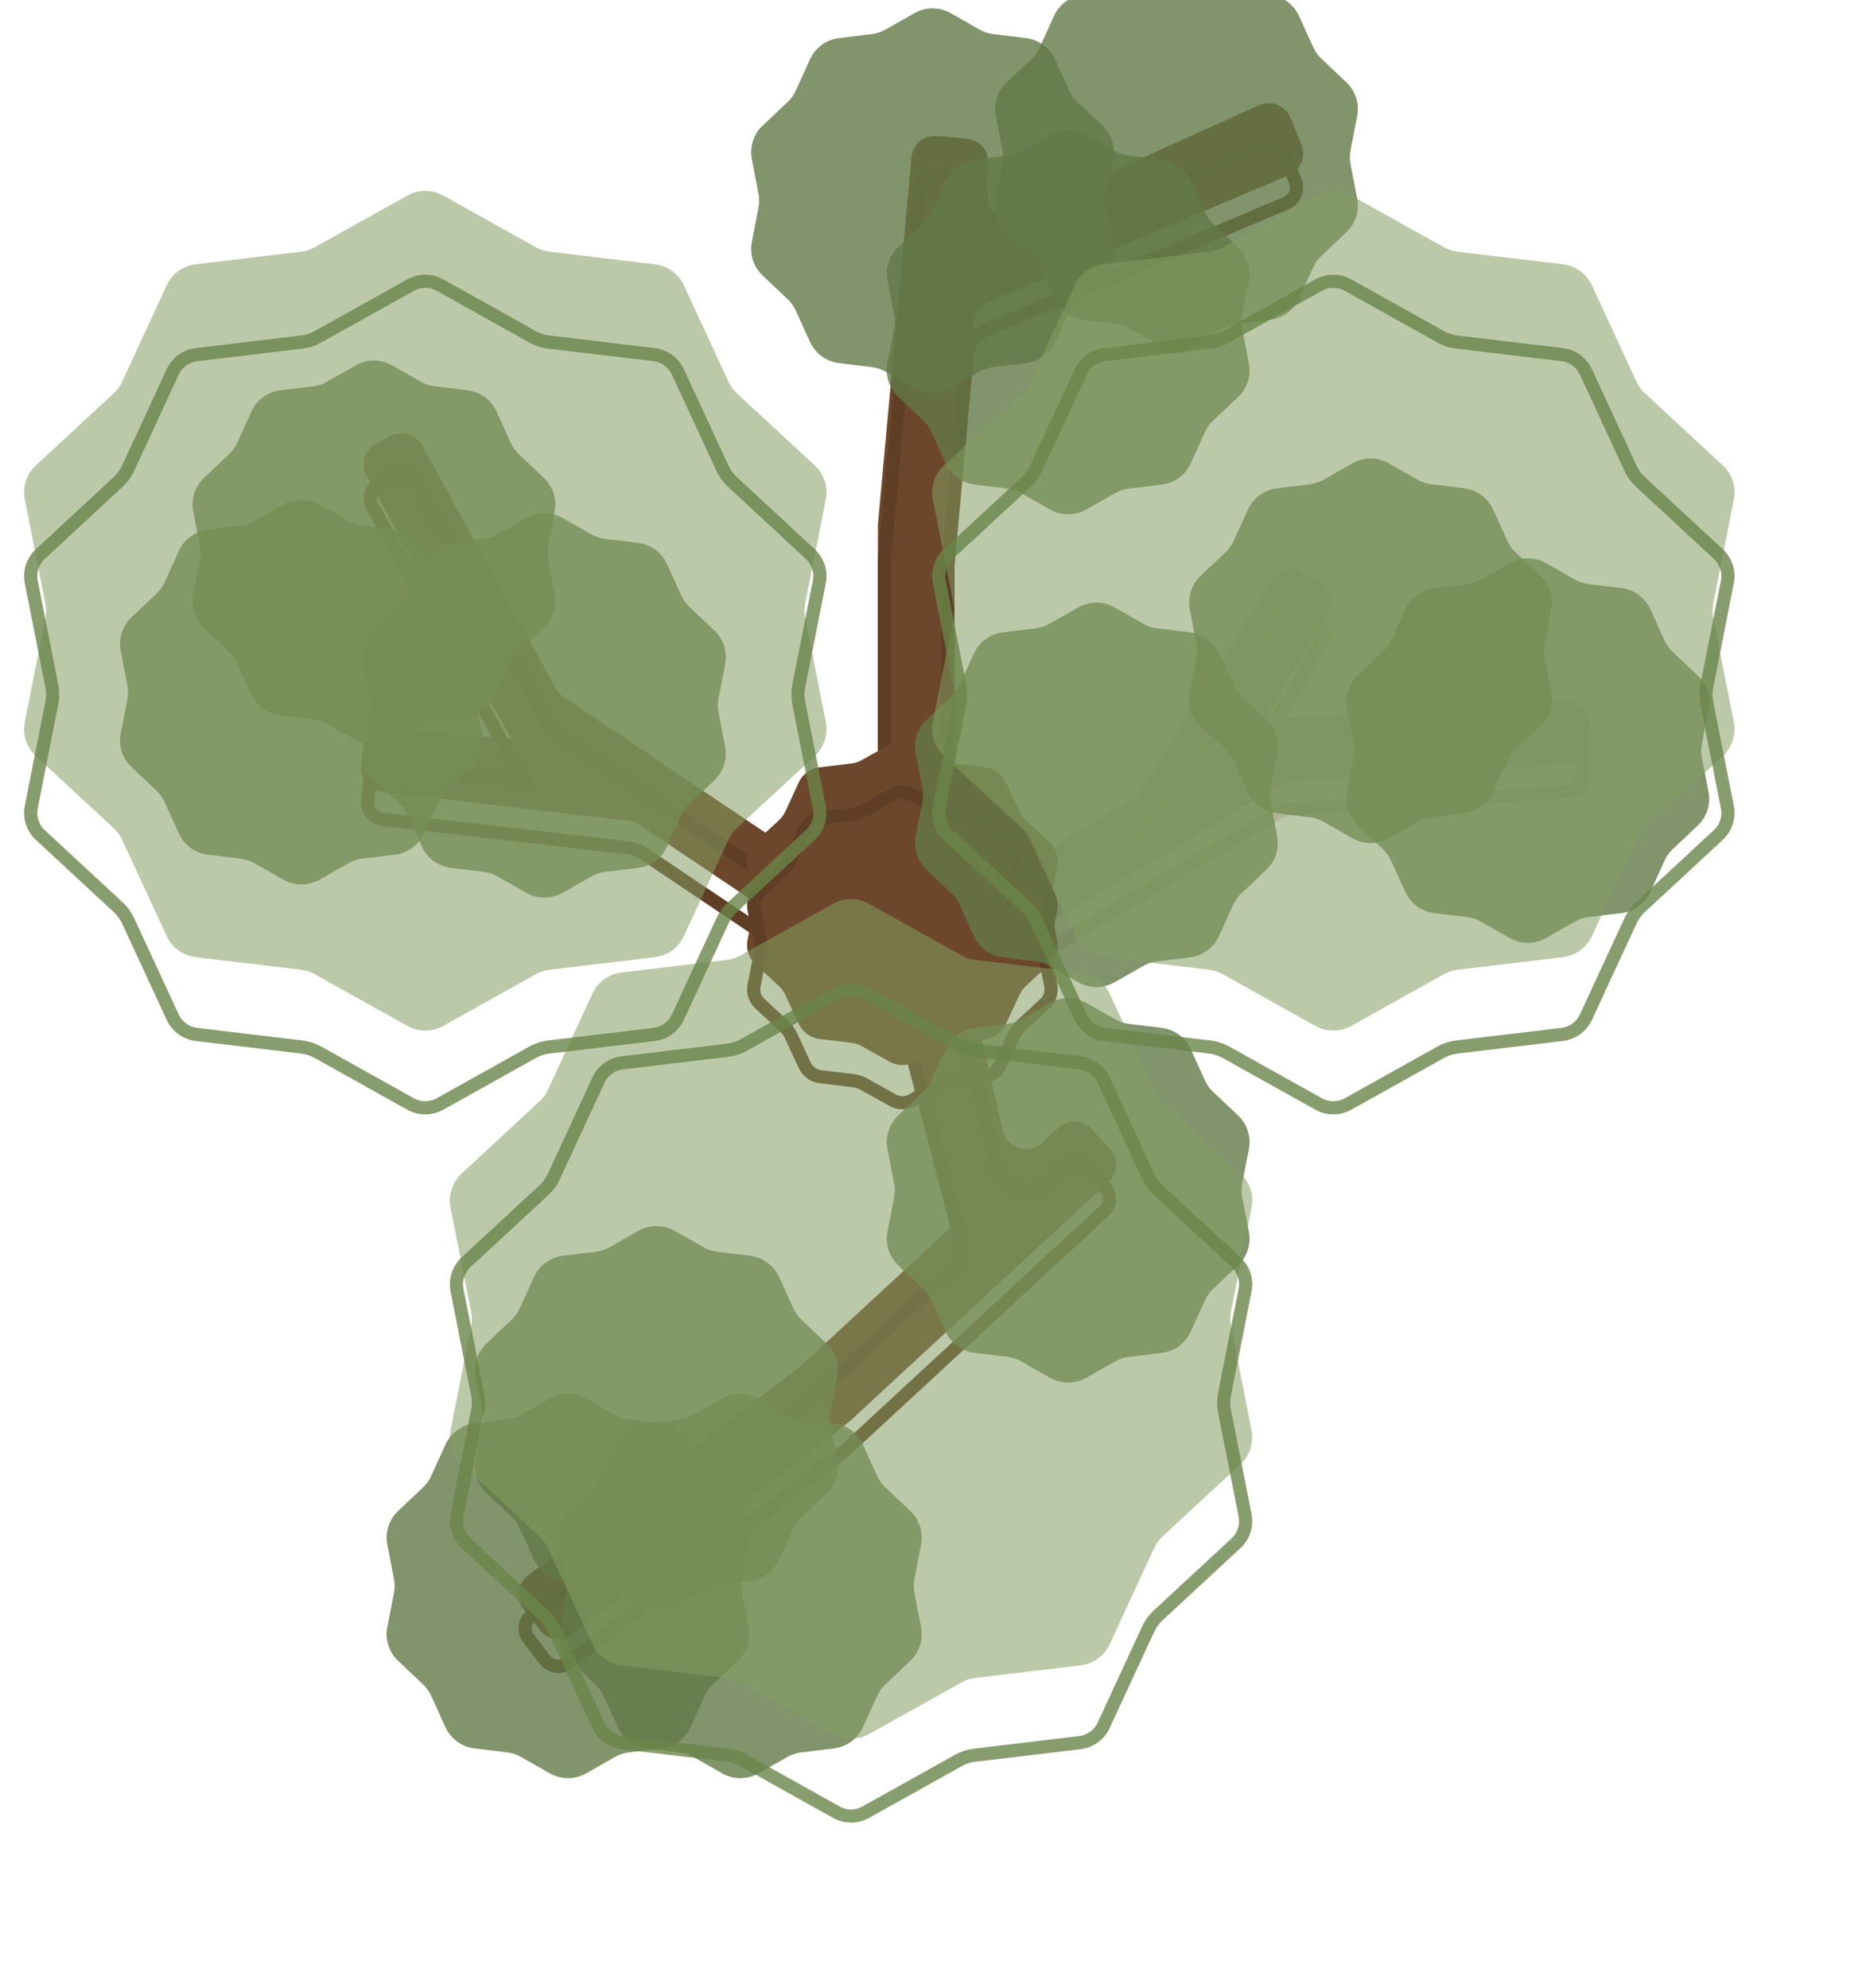 <svg width="1981" height="2111" viewBox="0 0 1981 2111" fill="none" xmlns="http://www.w3.org/2000/svg">
<g filter="url(#filter0_d_365_35)">
<g filter="url(#filter1_i_365_35)">
<path d="M1013.4 596.498L1013.72 976.979C1013.73 990.794 1002.53 1002 988.716 1002H957.002C943.195 1002 932.002 990.807 932.002 977L932 589.105L967.632 199.001C968.888 185.256 981.044 175.129 994.79 176.378L1026.39 179.248C1040.15 180.497 1050.28 192.664 1049.03 206.419L1046.5 234.133C1044.75 253.222 1064.26 267.091 1081.71 259.177L1336.46 143.706C1349.36 137.858 1364.54 143.887 1369.91 156.995L1381.63 185.571C1386.82 198.245 1380.85 212.739 1368.23 218.076L1048.88 353.187C1040.39 356.78 1034.57 364.755 1033.73 373.937L1013.4 596.498Z" fill="#6D472B"/>
</g>
<path d="M1006.43 595.861L1006.4 596.182L1006.4 596.504L1006.72 976.985C1006.72 986.932 998.663 995 988.716 995H957.002C947.061 995 939.002 986.941 939.002 977L939 589.424L974.603 199.638C975.507 189.742 984.26 182.45 994.157 183.349L1025.76 186.219C1035.66 187.119 1042.96 195.879 1042.06 205.783L1039.53 233.497C1037.29 257.93 1062.26 275.682 1084.6 265.553L1339.35 150.082C1348.64 145.871 1359.57 150.212 1363.44 159.65L1375.15 188.225C1378.89 197.35 1374.59 207.786 1365.51 211.629L1046.15 346.74C1035.28 351.339 1027.83 361.547 1026.76 373.3L1006.43 595.861Z" stroke="#5F3E25" stroke-width="14"/>
<g filter="url(#filter2_i_365_35)">
<path d="M848.773 1483.74L560.232 1705.12C549.271 1713.53 547.209 1729.24 555.628 1740.19L572.892 1762.66C581.306 1773.6 597.001 1775.66 607.948 1767.24L901.94 1541.29L1176.86 1287.04C1186.99 1277.67 1187.61 1261.86 1178.25 1251.72L1159.01 1230.9C1149.63 1220.75 1133.81 1220.13 1123.67 1229.51L1106.15 1245.71C1092.08 1258.72 1069.2 1251.71 1064.83 1233.05L1004.43 974.752C1001.21 960.959 987.179 952.598 973.512 956.326L946.977 963.564C933.762 967.169 925.909 980.736 929.364 993.99L1012.81 1314.05C1015.14 1322.97 1012.36 1332.45 1005.6 1338.71L848.773 1483.74Z" fill="#6D472B"/>
</g>
<path d="M853.526 1488.88L853.289 1489.1L853.034 1489.3L564.493 1710.68C556.601 1716.73 555.116 1728.04 561.178 1735.93L578.442 1758.39C584.5 1766.27 595.8 1767.75 603.683 1761.69L897.422 1535.94L1172.1 1281.9C1179.4 1275.15 1179.85 1263.77 1173.1 1256.47L1153.87 1235.65C1147.12 1228.34 1135.72 1227.9 1128.42 1234.65L1110.91 1250.85C1092.89 1267.51 1063.61 1258.53 1058.02 1234.64L997.618 976.346C995.296 966.415 985.194 960.395 975.354 963.079L948.819 970.317C939.304 972.913 933.65 982.681 936.138 992.224L1019.59 1312.28C1022.56 1323.7 1019.01 1335.84 1010.35 1343.85L853.526 1488.88Z" stroke="#5F3E25" stroke-width="14"/>
<g filter="url(#filter3_i_365_35)">
<path d="M841.668 935.745C853.127 943.448 856.171 958.982 848.468 970.441L838.656 985.038C830.953 996.496 815.419 999.541 803.96 991.838L678.596 907.563C675.288 905.339 671.496 903.938 667.537 903.478L405.289 872.967C391.61 871.375 381.794 859.021 383.335 845.337L385.33 827.617C386.845 814.167 398.788 804.366 412.274 805.503L542.859 816.517L389.29 537.349C382.618 525.22 387.072 509.978 399.226 503.351L414.194 495.189C426.285 488.596 441.43 493.022 448.067 505.088L590.097 763.28C592.019 766.772 594.747 769.755 598.055 771.978L841.668 935.745Z" fill="#6D472B"/>
</g>
<path d="M542.874 816.545L542.854 816.575L539.071 822.203C538.107 821.555 537.372 820.732 536.863 819.815L542.859 816.517L542.874 816.545ZM549.72 814.467C549.44 813.487 548.944 812.556 548.228 811.754L395.423 533.976C390.619 525.243 393.826 514.268 402.577 509.497L417.545 501.335C426.25 496.588 437.155 499.775 441.934 508.462L583.964 766.654C586.423 771.124 589.915 774.942 594.149 777.788L837.763 941.555C846.013 947.101 848.205 958.285 842.659 966.535L832.846 981.132C827.3 989.383 816.116 991.575 807.866 986.029L682.501 901.753C678.267 898.907 673.414 897.114 668.346 896.525L406.098 866.014C396.249 864.868 389.182 855.973 390.291 846.12L392.286 828.4C393.377 818.717 401.976 811.659 411.686 812.478L542.27 823.492L555.289 824.59L549.72 814.467Z" stroke="#5F3E25" stroke-width="14"/>
<g opacity="0.2">
<g filter="url(#filter4_i_365_35)">
<path d="M1107.39 1015.88C1095.54 1022.95 1080.19 1019.08 1073.11 1007.22L1064.1 992.12C1057.02 980.264 1060.89 964.917 1072.75 957.84L1202.46 880.419C1205.88 878.377 1208.77 875.545 1210.87 872.161L1350.36 648.002C1357.64 636.31 1373 632.703 1384.72 639.936L1399.89 649.301C1411.41 656.41 1415.18 671.393 1408.4 683.105L1342.72 796.506L1660.72 776.735C1674.54 775.876 1686.42 786.408 1687.23 800.228L1688.23 817.248C1689.03 830.995 1678.57 842.804 1664.82 843.659L1370.71 861.944C1366.73 862.192 1362.87 863.387 1359.45 865.429L1107.39 1015.88Z" fill="#6D472B"/>
</g>
<path d="M1342.69 796.508L1342.67 796.477L1339.19 790.654C1340.19 790.059 1341.25 789.746 1342.29 789.676L1342.72 796.506L1342.69 796.508ZM1341.64 803.587C1342.65 803.752 1343.7 803.7 1344.74 803.394L1661.16 783.722C1671.11 783.103 1679.66 790.686 1680.24 800.636L1681.24 817.656C1681.82 827.554 1674.28 836.057 1664.39 836.672L1370.28 854.958C1365.18 855.275 1360.24 856.804 1355.86 859.419L1103.8 1009.87C1095.27 1014.96 1084.22 1012.17 1079.12 1003.64L1070.11 988.533C1065.01 979.996 1067.8 968.946 1076.34 963.851L1206.05 886.43C1210.43 883.815 1214.12 880.191 1216.82 875.859L1356.31 651.7C1361.55 643.282 1372.61 640.685 1381.04 645.893L1396.22 655.258C1404.51 660.376 1407.22 671.164 1402.34 679.597L1336.66 792.998L1330.11 804.304L1341.64 803.587Z" stroke="#5F3E25" stroke-width="14"/>
</g>
<g filter="url(#filter5_i_365_35)">
<path d="M944.35 833.622C952.834 828.885 963.166 828.885 971.65 833.622L1001.57 850.329C1004.76 852.11 1008.27 853.25 1011.9 853.684L1045.93 857.756C1055.57 858.91 1063.93 864.984 1068.01 873.802L1082.4 904.908C1083.94 908.224 1086.1 911.207 1088.78 913.69L1113.92 936.986C1121.05 943.591 1124.24 953.418 1122.36 962.95L1115.71 996.573C1115 1000.16 1115 1003.84 1115.71 1007.43L1122.36 1041.05C1124.24 1050.58 1121.05 1060.41 1113.92 1067.01L1088.78 1090.31C1086.1 1092.79 1083.94 1095.78 1082.4 1099.09L1068.01 1130.2C1063.93 1139.02 1055.57 1145.09 1045.93 1146.24L1011.9 1150.32C1008.27 1150.75 1004.76 1151.89 1001.57 1153.67L971.65 1170.38C963.166 1175.12 952.834 1175.12 944.35 1170.38L914.426 1153.67C911.237 1151.89 907.729 1150.75 904.102 1150.32L870.073 1146.24C860.425 1145.09 852.066 1139.02 847.986 1130.2L833.598 1099.09C832.065 1095.78 829.897 1092.79 827.218 1090.31L802.081 1067.01C794.954 1060.41 791.761 1050.58 793.644 1041.05L800.288 1007.43C800.996 1003.84 800.996 1000.16 800.288 996.573L793.644 962.95C791.761 953.418 794.954 943.591 802.081 936.986L827.218 913.69C829.897 911.207 832.065 908.224 833.598 904.908L847.986 873.802C852.066 864.984 860.425 858.91 870.073 857.756L904.102 853.684C907.729 853.25 911.237 852.11 914.426 850.329L944.35 833.622Z" fill="#6D472B"/>
</g>
<path d="M947.762 839.733C954.125 836.181 961.875 836.181 968.238 839.733L998.161 856.441C1002.15 858.667 1006.53 860.092 1011.07 860.634L1045.1 864.706C1052.33 865.572 1058.6 870.127 1061.66 876.741L1076.05 907.847C1077.97 911.991 1080.67 915.72 1084.02 918.824L1109.16 942.12C1114.51 947.074 1116.9 954.444 1115.49 961.593L1108.85 995.216C1107.96 999.695 1107.96 1004.3 1108.85 1008.78L1115.49 1042.41C1116.9 1049.56 1114.51 1056.93 1109.16 1061.88L1084.02 1085.18C1080.67 1088.28 1077.97 1092.01 1076.05 1096.15L1061.66 1127.26C1058.6 1133.87 1052.33 1138.43 1045.1 1139.29L1011.07 1143.37C1006.53 1143.91 1002.15 1145.33 998.162 1147.56L968.238 1164.27C961.875 1167.82 954.125 1167.82 947.762 1164.27L917.838 1147.56C913.852 1145.33 909.468 1143.91 904.934 1143.37L870.904 1139.29C863.669 1138.43 857.399 1133.87 854.34 1127.26L839.951 1096.15C838.034 1092.01 835.325 1088.28 831.976 1085.18L806.839 1061.88C801.494 1056.93 799.099 1049.56 800.512 1042.41L807.155 1008.78C808.04 1004.3 808.04 999.695 807.155 995.216L800.512 961.593C799.099 954.444 801.494 947.074 806.839 942.12L831.976 918.824C835.325 915.72 838.034 911.991 839.951 907.847L854.34 876.741C857.399 870.127 863.669 865.572 870.904 864.706L904.934 860.634C909.468 860.092 913.852 858.667 917.839 856.441L947.762 839.733Z" stroke="#5F3E25" stroke-width="14"/>
<g filter="url(#filter6_i_365_35)">
<path d="M583.708 1527.98C595.668 1521.17 610.332 1521.17 622.292 1527.98L652.854 1545.38C657.343 1547.93 662.296 1549.57 667.424 1550.2L702.341 1554.45C715.844 1556.1 727.514 1564.67 733.134 1577.05L748.161 1610.17C750.25 1614.77 753.216 1618.93 756.892 1622.4L783.334 1647.38C793.038 1656.55 797.379 1670.05 794.838 1683.15L787.778 1719.58C786.828 1724.48 786.828 1729.52 787.778 1734.42L794.838 1770.85C797.379 1783.95 793.038 1797.45 783.334 1806.62L756.892 1831.6C753.216 1835.07 750.25 1839.23 748.161 1843.83L733.134 1876.95C727.514 1889.33 715.844 1897.9 702.341 1899.55L667.424 1903.8C662.296 1904.43 657.343 1906.07 652.854 1908.62L622.292 1926.02C610.332 1932.83 595.668 1932.83 583.708 1926.02L553.146 1908.62C548.657 1906.07 543.704 1904.43 538.576 1903.8L503.659 1899.55C490.156 1897.9 478.486 1889.33 472.866 1876.95L457.839 1843.83C455.75 1839.23 452.784 1835.07 449.108 1831.6L422.666 1806.62C412.962 1797.45 408.621 1783.95 411.162 1770.85L418.222 1734.42C419.172 1729.52 419.172 1724.48 418.222 1719.58L411.162 1683.15C408.621 1670.05 412.962 1656.55 422.666 1647.38L449.108 1622.4C452.784 1618.93 455.75 1614.77 457.839 1610.17L472.866 1577.05C478.487 1564.67 490.156 1556.1 503.659 1554.45L538.576 1550.2C543.704 1549.57 548.657 1547.93 553.146 1545.38L583.708 1527.98Z" fill="#637947" fill-opacity="0.8"/>
</g>
<g filter="url(#filter7_i_365_35)">
<path d="M677.708 1349.98C689.668 1343.17 704.332 1343.17 716.292 1349.98L746.854 1367.38C751.343 1369.93 756.296 1371.57 761.424 1372.2L796.341 1376.45C809.844 1378.1 821.514 1386.67 827.134 1399.05L842.161 1432.17C844.25 1436.77 847.216 1440.93 850.892 1444.4L877.334 1469.38C887.038 1478.55 891.379 1492.05 888.838 1505.15L881.778 1541.58C880.828 1546.48 880.828 1551.52 881.778 1556.42L888.838 1592.85C891.379 1605.95 887.038 1619.45 877.334 1628.62L850.892 1653.6C847.216 1657.07 844.25 1661.23 842.161 1665.83L827.134 1698.95C821.514 1711.33 809.844 1719.9 796.341 1721.55L761.424 1725.8C756.296 1726.43 751.343 1728.07 746.854 1730.62L716.292 1748.02C704.332 1754.83 689.668 1754.83 677.708 1748.02L647.146 1730.62C642.657 1728.07 637.704 1726.43 632.576 1725.8L597.659 1721.55C584.156 1719.9 572.486 1711.33 566.866 1698.95L551.839 1665.83C549.75 1661.23 546.784 1657.07 543.108 1653.6L516.666 1628.62C506.962 1619.45 502.621 1605.95 505.162 1592.85L512.222 1556.42C513.172 1551.52 513.172 1546.48 512.222 1541.58L505.162 1505.15C502.621 1492.05 506.962 1478.55 516.666 1469.38L543.108 1444.4C546.784 1440.93 549.75 1436.77 551.839 1432.17L566.866 1399.05C572.487 1386.67 584.156 1378.1 597.659 1376.45L632.576 1372.2C637.704 1371.57 642.657 1369.93 647.146 1367.38L677.708 1349.98Z" fill="#637947" fill-opacity="0.8"/>
</g>
<g filter="url(#filter8_i_365_35)">
<path d="M766.708 1527.98C778.668 1521.17 793.332 1521.17 805.292 1527.98L835.854 1545.38C840.343 1547.93 845.296 1549.57 850.424 1550.2L885.341 1554.45C898.844 1556.1 910.514 1564.67 916.134 1577.05L931.161 1610.17C933.25 1614.77 936.216 1618.93 939.892 1622.4L966.334 1647.38C976.038 1656.55 980.379 1670.05 977.838 1683.15L970.778 1719.58C969.828 1724.48 969.828 1729.52 970.778 1734.42L977.838 1770.85C980.379 1783.95 976.038 1797.45 966.334 1806.62L939.892 1831.6C936.216 1835.07 933.25 1839.23 931.161 1843.83L916.134 1876.95C910.514 1889.33 898.844 1897.9 885.341 1899.55L850.424 1903.8C845.296 1904.43 840.343 1906.07 835.854 1908.62L805.292 1926.02C793.332 1932.83 778.668 1932.83 766.708 1926.02L736.146 1908.62C731.657 1906.07 726.704 1904.43 721.576 1903.8L686.659 1899.55C673.156 1897.9 661.486 1889.33 655.866 1876.95L640.839 1843.83C638.75 1839.23 635.784 1835.07 632.108 1831.6L605.666 1806.62C595.962 1797.45 591.621 1783.95 594.162 1770.85L601.222 1734.42C602.172 1729.52 602.172 1724.48 601.222 1719.58L594.162 1683.15C591.621 1670.05 595.962 1656.55 605.666 1647.38L632.108 1622.4C635.784 1618.93 638.75 1614.77 640.839 1610.17L655.866 1577.05C661.487 1564.67 673.156 1556.1 686.659 1554.45L721.576 1550.2C726.704 1549.57 731.657 1547.93 736.146 1545.38L766.708 1527.98Z" fill="#637947" fill-opacity="0.8"/>
</g>
<g filter="url(#filter9_i_365_35)">
<path d="M1114.71 1107.98C1126.67 1101.17 1141.33 1101.17 1153.29 1107.98L1183.85 1125.38C1188.34 1127.93 1193.3 1129.57 1198.42 1130.2L1233.34 1134.45C1246.84 1136.1 1258.51 1144.67 1264.13 1157.05L1279.16 1190.17C1281.25 1194.77 1284.22 1198.93 1287.89 1202.4L1314.33 1227.38C1324.04 1236.55 1328.38 1250.05 1325.84 1263.15L1318.78 1299.58C1317.83 1304.48 1317.83 1309.52 1318.78 1314.42L1325.84 1350.85C1328.38 1363.95 1324.04 1377.45 1314.33 1386.62L1287.89 1411.6C1284.22 1415.07 1281.25 1419.23 1279.16 1423.83L1264.13 1456.95C1258.51 1469.33 1246.84 1477.9 1233.34 1479.55L1198.42 1483.8C1193.3 1484.43 1188.34 1486.07 1183.85 1488.62L1153.29 1506.02C1141.33 1512.83 1126.67 1512.83 1114.71 1506.02L1084.15 1488.62C1079.66 1486.07 1074.7 1484.43 1069.58 1483.8L1034.66 1479.55C1021.16 1477.9 1009.49 1469.33 1003.87 1456.95L988.839 1423.83C986.75 1419.23 983.784 1415.07 980.108 1411.6L953.666 1386.62C943.962 1377.45 939.621 1363.95 942.162 1350.85L949.222 1314.42C950.172 1309.52 950.172 1304.48 949.222 1299.58L942.162 1263.15C939.621 1250.05 943.962 1236.55 953.666 1227.38L980.108 1202.4C983.784 1198.93 986.75 1194.77 988.839 1190.17L1003.87 1157.05C1009.49 1144.67 1021.16 1136.1 1034.66 1134.45L1069.58 1130.2C1074.7 1129.57 1079.66 1127.93 1084.15 1125.38L1114.71 1107.98Z" fill="#637947" fill-opacity="0.8"/>
</g>
<g filter="url(#filter10_i_365_35)">
<path d="M1435.71 534.981C1447.67 528.173 1462.33 528.173 1474.29 534.981L1504.85 552.376C1509.34 554.932 1514.3 556.57 1519.42 557.195L1554.34 561.454C1567.84 563.101 1579.51 571.665 1585.13 584.053L1600.16 617.168C1602.25 621.774 1605.22 625.929 1608.89 629.403L1635.33 654.384C1645.04 663.552 1649.38 677.047 1646.84 690.153L1639.78 726.579C1638.83 731.481 1638.83 736.519 1639.78 741.421L1646.84 777.847C1649.38 790.953 1645.04 804.448 1635.33 813.616L1608.89 838.597C1605.22 842.071 1602.25 846.226 1600.16 850.832L1585.13 883.947C1579.51 896.335 1567.84 904.899 1554.34 906.546L1519.42 910.805C1514.3 911.43 1509.34 913.068 1504.85 915.624L1474.29 933.019C1462.33 939.827 1447.67 939.827 1435.71 933.019L1405.15 915.624C1400.66 913.068 1395.7 911.43 1390.58 910.805L1355.66 906.546C1342.16 904.899 1330.49 896.335 1324.87 883.947L1309.84 850.832C1307.75 846.226 1304.78 842.071 1301.11 838.597L1274.67 813.616C1264.96 804.448 1260.62 790.953 1263.16 777.847L1270.22 741.421C1271.17 736.519 1271.17 731.481 1270.22 726.579L1263.16 690.153C1260.62 677.047 1264.96 663.552 1274.67 654.384L1301.11 629.403C1304.78 625.929 1307.75 621.774 1309.84 617.168L1324.87 584.053C1330.49 571.665 1342.16 563.101 1355.66 561.454L1390.58 557.195C1395.7 556.57 1400.66 554.932 1405.15 552.376L1435.71 534.981Z" fill="#637947" fill-opacity="0.8"/>
</g>
<g filter="url(#filter11_i_365_35)">
<path d="M1602.71 640.981C1614.67 634.173 1629.33 634.173 1641.29 640.981L1671.85 658.376C1676.34 660.932 1681.3 662.57 1686.42 663.195L1721.34 667.454C1734.84 669.101 1746.51 677.665 1752.13 690.053L1767.16 723.168C1769.25 727.774 1772.22 731.929 1775.89 735.403L1802.33 760.384C1812.04 769.552 1816.38 783.047 1813.84 796.153L1806.78 832.579C1805.83 837.481 1805.83 842.519 1806.78 847.421L1813.84 883.847C1816.38 896.953 1812.04 910.448 1802.33 919.616L1775.89 944.597C1772.22 948.071 1769.25 952.226 1767.16 956.832L1752.13 989.947C1746.51 1002.33 1734.84 1010.9 1721.34 1012.55L1686.42 1016.8C1681.3 1017.43 1676.34 1019.07 1671.85 1021.62L1641.29 1039.02C1629.33 1045.83 1614.67 1045.83 1602.71 1039.02L1572.15 1021.62C1567.66 1019.07 1562.7 1017.43 1557.58 1016.8L1522.66 1012.55C1509.16 1010.9 1497.49 1002.33 1491.87 989.947L1476.84 956.832C1474.75 952.226 1471.78 948.071 1468.11 944.597L1441.67 919.616C1431.96 910.448 1427.62 896.953 1430.16 883.847L1437.22 847.421C1438.17 842.519 1438.17 837.481 1437.22 832.579L1430.16 796.153C1427.62 783.047 1431.96 769.552 1441.67 760.384L1468.11 735.403C1471.78 731.929 1474.75 727.774 1476.84 723.168L1491.87 690.053C1497.49 677.665 1509.16 669.101 1522.66 667.454L1557.58 663.195C1562.7 662.57 1567.66 660.932 1572.15 658.376L1602.71 640.981Z" fill="#637947" fill-opacity="0.8"/>
</g>
<g filter="url(#filter12_i_365_35)">
<path d="M300.708 578.981C312.668 572.173 327.332 572.173 339.292 578.981L369.854 596.376C374.343 598.932 379.296 600.57 384.424 601.195L419.341 605.454C432.844 607.101 444.514 615.665 450.134 628.053L465.161 661.168C467.25 665.774 470.216 669.929 473.892 673.403L500.334 698.384C510.038 707.552 514.379 721.047 511.838 734.153L504.778 770.579C503.828 775.481 503.828 780.519 504.778 785.421L511.838 821.847C514.379 834.953 510.038 848.448 500.334 857.616L473.892 882.597C470.216 886.071 467.25 890.226 465.161 894.832L450.134 927.947C444.514 940.335 432.844 948.899 419.341 950.546L384.424 954.805C379.296 955.43 374.343 957.068 369.854 959.624L339.292 977.019C327.332 983.827 312.668 983.827 300.708 977.019L270.146 959.624C265.657 957.068 260.704 955.43 255.576 954.805L220.659 950.546C207.156 948.899 195.486 940.335 189.866 927.947L174.839 894.832C172.75 890.226 169.784 886.071 166.108 882.597L139.666 857.616C129.962 848.448 125.621 834.953 128.162 821.847L135.222 785.421C136.172 780.519 136.172 775.481 135.222 770.579L128.162 734.153C125.621 721.047 129.962 707.552 139.666 698.384L166.108 673.403C169.784 669.929 172.75 665.774 174.839 661.168L189.866 628.053C195.487 615.665 207.156 607.101 220.659 605.454L255.576 601.195C260.704 600.57 265.657 598.932 270.146 596.376L300.708 578.981Z" fill="#637947" fill-opacity="0.8"/>
</g>
<g filter="url(#filter13_i_365_35)">
<path d="M377.708 430.981C389.668 424.173 404.332 424.173 416.292 430.981L446.854 448.376C451.343 450.932 456.296 452.57 461.424 453.195L496.341 457.454C509.844 459.101 521.514 467.665 527.134 480.053L542.161 513.168C544.25 517.774 547.216 521.929 550.892 525.403L577.334 550.384C587.038 559.552 591.379 573.047 588.838 586.153L581.778 622.579C580.828 627.481 580.828 632.519 581.778 637.421L588.838 673.847C591.379 686.953 587.038 700.448 577.334 709.616L550.892 734.597C547.216 738.071 544.25 742.226 542.161 746.832L527.134 779.947C521.514 792.335 509.844 800.899 496.341 802.546L461.424 806.805C456.296 807.43 451.343 809.068 446.854 811.624L416.292 829.019C404.332 835.827 389.668 835.827 377.708 829.019L347.146 811.624C342.657 809.068 337.704 807.43 332.576 806.805L297.659 802.546C284.156 800.899 272.486 792.335 266.866 779.947L251.839 746.832C249.75 742.226 246.784 738.071 243.108 734.597L216.666 709.616C206.962 700.448 202.621 686.953 205.162 673.847L212.222 637.421C213.172 632.519 213.172 627.481 212.222 622.579L205.162 586.153C202.621 573.047 206.962 559.552 216.666 550.384L243.108 525.403C246.784 521.929 249.75 517.774 251.839 513.168L266.866 480.053C272.487 467.665 284.156 459.101 297.659 457.454L332.576 453.195C337.704 452.57 342.657 450.932 347.146 448.376L377.708 430.981Z" fill="#637947" fill-opacity="0.8"/>
</g>
<g filter="url(#filter14_i_365_35)">
<path d="M558.708 592.981C570.668 586.173 585.332 586.173 597.292 592.981L627.854 610.376C632.343 612.932 637.296 614.57 642.424 615.195L677.341 619.454C690.844 621.101 702.514 629.665 708.134 642.053L723.161 675.168C725.25 679.774 728.216 683.929 731.892 687.403L758.334 712.384C768.038 721.552 772.379 735.047 769.838 748.153L762.778 784.579C761.828 789.481 761.828 794.519 762.778 799.421L769.838 835.847C772.379 848.953 768.038 862.448 758.334 871.616L731.892 896.597C728.216 900.071 725.25 904.226 723.161 908.832L708.134 941.947C702.514 954.335 690.844 962.899 677.341 964.546L642.424 968.805C637.296 969.43 632.343 971.068 627.854 973.624L597.292 991.019C585.332 997.827 570.668 997.827 558.708 991.019L528.146 973.624C523.657 971.068 518.704 969.43 513.576 968.805L478.659 964.546C465.156 962.899 453.486 954.335 447.866 941.947L432.839 908.832C430.75 904.226 427.784 900.071 424.108 896.597L397.666 871.616C387.962 862.448 383.621 848.953 386.162 835.847L393.222 799.421C394.172 794.519 394.172 789.481 393.222 784.579L386.162 748.153C383.621 735.047 387.962 721.552 397.666 712.384L424.108 687.403C427.784 683.929 430.75 679.774 432.839 675.168L447.866 642.053C453.487 629.665 465.156 621.101 478.659 619.454L513.576 615.195C518.704 614.57 523.657 612.932 528.146 610.376L558.708 592.981Z" fill="#637947" fill-opacity="0.8"/>
</g>
<g filter="url(#filter15_i_365_35)">
<path d="M970.708 56.981C982.668 50.173 997.332 50.173 1009.29 56.981L1039.85 74.376C1044.34 76.932 1049.3 78.57 1054.42 79.195L1089.34 83.454C1102.84 85.101 1114.51 93.665 1120.13 106.053L1135.16 139.168C1137.25 143.774 1140.22 147.929 1143.89 151.403L1170.33 176.384C1180.04 185.552 1184.38 199.047 1181.84 212.153L1174.78 248.579C1173.83 253.481 1173.83 258.519 1174.78 263.421L1181.84 299.847C1184.38 312.953 1180.04 326.448 1170.33 335.616L1143.89 360.597C1140.22 364.071 1137.25 368.226 1135.16 372.832L1120.13 405.947C1114.51 418.335 1102.84 426.899 1089.34 428.546L1054.42 432.805C1049.3 433.43 1044.34 435.068 1039.85 437.624L1009.29 455.019C997.332 461.827 982.668 461.827 970.708 455.019L940.146 437.624C935.657 435.068 930.704 433.43 925.576 432.805L890.659 428.546C877.156 426.899 865.486 418.335 859.866 405.947L844.839 372.832C842.75 368.226 839.784 364.071 836.108 360.597L809.666 335.616C799.962 326.448 795.621 312.953 798.162 299.847L805.222 263.421C806.172 258.519 806.172 253.481 805.222 248.579L798.162 212.153C795.621 199.047 799.962 185.552 809.666 176.384L836.108 151.403C839.784 147.929 842.75 143.774 844.839 139.168L859.866 106.053C865.487 93.665 877.156 85.101 890.659 83.454L925.576 79.195C930.704 78.57 935.657 76.932 940.146 74.376L970.708 56.981Z" fill="#637947" fill-opacity="0.8"/>
</g>
<g filter="url(#filter16_i_365_35)">
<path d="M1229.71 10.981C1241.67 4.173 1256.33 4.173 1268.29 10.981L1298.85 28.376C1303.34 30.932 1308.3 32.57 1313.42 33.195L1348.34 37.454C1361.84 39.101 1373.51 47.665 1379.13 60.053L1394.16 93.168C1396.25 97.774 1399.22 101.929 1402.89 105.403L1429.33 130.384C1439.04 139.552 1443.38 153.047 1440.84 166.153L1433.78 202.579C1432.83 207.481 1432.83 212.519 1433.78 217.421L1440.84 253.847C1443.38 266.953 1439.04 280.448 1429.33 289.616L1402.89 314.597C1399.22 318.071 1396.25 322.226 1394.16 326.832L1379.13 359.947C1373.51 372.335 1361.84 380.899 1348.34 382.546L1313.42 386.805C1308.3 387.43 1303.34 389.068 1298.85 391.624L1268.29 409.019C1256.33 415.827 1241.67 415.827 1229.71 409.019L1199.15 391.624C1194.66 389.068 1189.7 387.43 1184.58 386.805L1149.66 382.546C1136.16 380.899 1124.49 372.335 1118.87 359.947L1103.84 326.832C1101.75 322.226 1098.78 318.071 1095.11 314.597L1068.67 289.616C1058.96 280.448 1054.62 266.953 1057.16 253.847L1064.22 217.421C1065.17 212.519 1065.17 207.481 1064.22 202.579L1057.16 166.153C1054.62 153.047 1058.96 139.552 1068.67 130.384L1095.11 105.403C1098.78 101.929 1101.75 97.774 1103.84 93.168L1118.87 60.053C1124.49 47.665 1136.16 39.101 1149.66 37.454L1184.58 33.195C1189.7 32.57 1194.66 30.932 1199.15 28.376L1229.71 10.981Z" fill="#637947" fill-opacity="0.8"/>
</g>
<g filter="url(#filter17_i_365_35)">
<path d="M1114.71 185.981C1126.67 179.173 1141.33 179.173 1153.29 185.981L1183.85 203.376C1188.34 205.932 1193.3 207.57 1198.42 208.195L1233.34 212.454C1246.84 214.101 1258.51 222.665 1264.13 235.053L1279.16 268.168C1281.25 272.774 1284.22 276.929 1287.89 280.403L1314.33 305.384C1324.04 314.552 1328.38 328.047 1325.84 341.153L1318.78 377.579C1317.83 382.481 1317.83 387.519 1318.78 392.421L1325.84 428.847C1328.38 441.953 1324.04 455.448 1314.33 464.616L1287.89 489.597C1284.22 493.071 1281.25 497.226 1279.16 501.832L1264.13 534.947C1258.51 547.335 1246.84 555.899 1233.34 557.546L1198.42 561.805C1193.3 562.43 1188.34 564.068 1183.85 566.624L1153.29 584.019C1141.33 590.827 1126.67 590.827 1114.71 584.019L1084.15 566.624C1079.66 564.068 1074.7 562.43 1069.58 561.805L1034.66 557.546C1021.16 555.899 1009.49 547.335 1003.87 534.947L988.839 501.832C986.75 497.226 983.784 493.071 980.108 489.597L953.666 464.616C943.962 455.448 939.621 441.953 942.162 428.847L949.222 392.421C950.172 387.519 950.172 382.481 949.222 377.579L942.162 341.153C939.621 328.047 943.962 314.552 953.666 305.384L980.108 280.403C983.784 276.929 986.75 272.774 988.839 268.168L1003.87 235.053C1009.49 222.665 1021.16 214.101 1034.66 212.454L1069.58 208.195C1074.7 207.57 1079.66 205.932 1084.15 203.376L1114.71 185.981Z" fill="#637947" fill-opacity="0.8"/>
</g>
<g filter="url(#filter18_i_365_35)">
<path d="M1144.71 687.981C1156.67 681.173 1171.33 681.173 1183.29 687.981L1213.85 705.376C1218.34 707.932 1223.3 709.57 1228.42 710.195L1263.34 714.454C1276.84 716.101 1288.51 724.665 1294.13 737.053L1309.16 770.168C1311.25 774.774 1314.22 778.929 1317.89 782.403L1344.33 807.384C1354.04 816.552 1358.38 830.047 1355.84 843.153L1348.78 879.579C1347.83 884.481 1347.83 889.519 1348.78 894.421L1355.84 930.847C1358.38 943.953 1354.04 957.448 1344.33 966.616L1317.89 991.597C1314.22 995.071 1311.25 999.226 1309.16 1003.83L1294.13 1036.95C1288.51 1049.33 1276.84 1057.9 1263.34 1059.55L1228.42 1063.8C1223.3 1064.43 1218.34 1066.07 1213.85 1068.62L1183.29 1086.02C1171.33 1092.83 1156.67 1092.83 1144.71 1086.02L1114.15 1068.62C1109.66 1066.07 1104.7 1064.43 1099.58 1063.8L1064.66 1059.55C1051.16 1057.9 1039.49 1049.33 1033.87 1036.95L1018.84 1003.83C1016.75 999.226 1013.78 995.071 1010.11 991.597L983.666 966.616C973.962 957.448 969.621 943.953 972.162 930.847L979.222 894.421C980.172 889.519 980.172 884.481 979.222 879.579L972.162 843.153C969.621 830.047 973.962 816.552 983.666 807.384L1010.11 782.403C1013.78 778.929 1016.75 774.774 1018.84 770.168L1033.87 737.053C1039.49 724.665 1051.16 716.101 1064.66 714.454L1099.58 710.195C1104.7 709.57 1109.66 707.932 1114.15 705.376L1144.71 687.981Z" fill="#637947" fill-opacity="0.8"/>
</g>
<g filter="url(#filter19_i_365_35)">
<path d="M884.487 1044.62C896.304 1038.02 910.696 1038.02 922.513 1044.62L1020.95 1099.58C1025.39 1102.06 1030.27 1103.64 1035.32 1104.25L1147.26 1117.64C1160.7 1119.25 1172.35 1127.71 1178.03 1139.99L1225.36 1242.31C1227.49 1246.93 1230.51 1251.09 1234.24 1254.55L1316.93 1331.18C1326.86 1340.38 1331.3 1354.06 1328.68 1367.34L1306.83 1477.94C1305.84 1482.93 1305.84 1488.07 1306.83 1493.06L1328.68 1603.66C1331.3 1616.94 1326.86 1630.62 1316.93 1639.82L1234.24 1716.45C1230.51 1719.91 1227.49 1724.07 1225.36 1728.69L1178.03 1831.01C1172.35 1843.29 1160.7 1851.75 1147.26 1853.36L1035.33 1866.75C1030.27 1867.36 1025.39 1868.94 1020.95 1871.42L922.513 1926.38C910.696 1932.98 896.304 1932.98 884.487 1926.38L786.054 1871.42C781.612 1868.94 776.727 1867.36 771.675 1866.75L659.736 1853.36C646.298 1851.75 634.655 1843.29 628.973 1831.01L581.644 1728.69C579.508 1724.07 576.489 1719.91 572.757 1716.45L490.069 1639.82C480.143 1630.62 475.696 1616.94 478.319 1603.66L500.171 1493.06C501.158 1488.07 501.158 1482.93 500.171 1477.94L478.319 1367.34C475.696 1354.06 480.143 1340.38 490.069 1331.18L572.757 1254.55C576.489 1251.09 579.508 1246.93 581.644 1242.31L628.973 1139.99C634.655 1127.71 646.298 1119.25 659.736 1117.64L771.675 1104.25C776.727 1103.64 781.612 1102.06 786.054 1099.58L884.487 1044.62Z" fill="#839D62" fill-opacity="0.55"/>
</g>
<path d="M919.1 1050.73L1017.53 1105.69C1022.77 1108.61 1028.53 1110.49 1034.49 1111.2L1146.43 1124.59C1157.46 1125.91 1167.01 1132.85 1171.67 1142.93L1219 1245.25C1221.52 1250.7 1225.08 1255.6 1229.48 1259.68L1312.17 1336.31C1320.32 1343.86 1323.97 1355.09 1321.81 1365.98L1299.96 1476.58C1298.8 1482.47 1298.8 1488.53 1299.96 1494.42L1321.81 1605.02C1323.97 1615.91 1320.32 1627.14 1312.17 1634.69L1229.48 1711.32C1225.08 1715.4 1221.52 1720.3 1219 1725.75L1171.67 1828.07C1167.01 1838.15 1157.46 1845.09 1146.43 1846.41L1034.49 1859.8C1028.53 1860.51 1022.77 1862.39 1017.53 1865.31L919.1 1920.27C909.405 1925.69 897.595 1925.69 887.9 1920.27L789.467 1865.31C784.227 1862.39 778.465 1860.51 772.507 1859.8L660.568 1846.41C649.542 1845.09 639.988 1838.15 635.326 1828.07L587.997 1725.75C585.478 1720.3 581.917 1715.4 577.515 1711.32L494.828 1634.69C486.683 1627.14 483.034 1615.91 485.186 1605.02L507.039 1494.42C508.202 1488.53 508.202 1482.47 507.039 1476.58L485.186 1365.98C483.034 1355.09 486.683 1343.86 494.828 1336.31L577.515 1259.68C581.917 1255.6 585.478 1250.7 587.997 1245.25L635.326 1142.93C639.988 1132.85 649.542 1125.91 660.568 1124.59L772.507 1111.2C778.465 1110.49 784.227 1108.61 789.467 1105.69L887.9 1050.73C897.595 1045.31 909.405 1045.31 919.1 1050.73Z" stroke="#6B854A" stroke-opacity="0.8" stroke-width="14"/>
<g filter="url(#filter20_i_365_35)">
<path d="M1396.49 292.616C1408.3 286.018 1422.7 286.018 1434.51 292.616L1532.95 347.576C1537.39 350.056 1542.27 351.643 1547.32 352.248L1659.26 365.642C1672.7 367.25 1684.35 375.709 1690.03 387.992L1737.36 490.314C1739.49 494.931 1742.51 499.087 1746.24 502.545L1828.93 579.177C1838.86 588.376 1843.3 602.064 1840.68 615.341L1818.83 725.94C1817.84 730.932 1817.84 736.068 1818.83 741.06L1840.68 851.659C1843.3 864.936 1838.86 878.623 1828.93 887.823L1746.24 964.455C1742.51 967.913 1739.49 972.069 1737.36 976.686L1690.03 1079.01C1684.35 1091.29 1672.7 1099.75 1659.26 1101.36L1547.33 1114.75C1542.27 1115.36 1537.39 1116.94 1532.95 1119.42L1434.51 1174.38C1422.7 1180.98 1408.3 1180.98 1396.49 1174.38L1298.05 1119.42C1293.61 1116.94 1288.73 1115.36 1283.68 1114.75L1171.74 1101.36C1158.3 1099.75 1146.65 1091.29 1140.97 1079.01L1093.64 976.686C1091.51 972.069 1088.49 967.913 1084.76 964.455L1002.07 887.823C992.143 878.624 987.696 864.936 990.319 851.659L1012.17 741.06C1013.16 736.068 1013.16 730.932 1012.17 725.94L990.319 615.341C987.696 602.064 992.143 588.377 1002.07 579.177L1084.76 502.545C1088.49 499.087 1091.51 494.931 1093.64 490.314L1140.97 387.993C1146.65 375.709 1158.3 367.25 1171.74 365.642L1283.67 352.248C1288.73 351.643 1293.61 350.056 1298.05 347.576L1396.49 292.616Z" fill="#839D62" fill-opacity="0.55"/>
</g>
<path d="M1431.1 298.728L1529.53 353.687C1534.77 356.613 1540.53 358.485 1546.49 359.198L1658.43 372.592C1669.46 373.911 1679.01 380.853 1683.67 390.931L1731 493.252C1733.52 498.699 1737.08 503.6 1741.48 507.679L1824.17 584.311C1832.32 591.859 1835.97 603.091 1833.81 613.985L1811.96 724.584C1810.8 730.471 1810.8 736.529 1811.96 742.416L1833.81 853.015C1835.97 863.909 1832.32 875.141 1824.17 882.689L1741.48 959.321C1737.08 963.4 1733.52 968.301 1731 973.748L1683.67 1076.07C1679.01 1086.15 1669.46 1093.09 1658.43 1094.41L1546.49 1107.8C1540.53 1108.51 1534.77 1110.39 1529.53 1113.31L1431.1 1168.27C1421.4 1173.69 1409.6 1173.69 1399.9 1168.27L1301.47 1113.31C1296.23 1110.39 1290.47 1108.51 1284.51 1107.8L1172.57 1094.41C1161.54 1093.09 1151.99 1086.15 1147.33 1076.07L1100 973.748C1097.48 968.301 1093.92 963.4 1089.52 959.321L1006.83 882.689C998.683 875.141 995.034 863.909 997.186 853.015L1019.04 742.416C1020.2 736.529 1020.2 730.471 1019.04 724.584L997.186 613.985C995.034 603.091 998.683 591.859 1006.83 584.311L1089.52 507.679C1093.92 503.6 1097.48 498.699 1100 493.252L1147.33 390.931C1151.99 380.853 1161.54 373.911 1172.57 372.592L1284.51 359.198C1290.47 358.485 1296.23 356.613 1301.47 353.687L1399.9 298.728C1409.6 293.314 1421.4 293.314 1431.1 298.728Z" stroke="#6B854A" stroke-opacity="0.8" stroke-width="14"/>
<g filter="url(#filter21_i_365_35)">
<path d="M432.487 292.616C444.304 286.018 458.696 286.018 470.513 292.616L568.946 347.576C573.388 350.056 578.273 351.643 583.325 352.248L695.264 365.642C708.701 367.25 720.345 375.709 726.027 387.992L773.356 490.314C775.492 494.931 778.511 499.087 782.243 502.545L864.931 579.177C874.857 588.376 879.304 602.064 876.681 615.341L854.829 725.94C853.842 730.932 853.842 736.068 854.829 741.06L876.681 851.659C879.304 864.936 874.857 878.623 864.931 887.823L782.243 964.455C778.511 967.913 775.492 972.069 773.356 976.686L726.027 1079.01C720.345 1091.29 708.702 1099.75 695.264 1101.36L583.325 1114.75C578.273 1115.36 573.388 1116.94 568.946 1119.42L470.513 1174.38C458.696 1180.98 444.304 1180.98 432.487 1174.38L334.054 1119.42C329.612 1116.94 324.727 1115.36 319.675 1114.75L207.736 1101.36C194.298 1099.75 182.655 1091.29 176.973 1079.01L129.644 976.686C127.508 972.069 124.489 967.913 120.757 964.455L38.069 887.823C28.143 878.624 23.696 864.936 26.319 851.659L48.171 741.06C49.158 736.068 49.158 730.932 48.171 725.94L26.319 615.341C23.696 602.064 28.143 588.377 38.069 579.177L120.757 502.545C124.489 499.087 127.508 494.931 129.644 490.314L176.973 387.993C182.655 375.709 194.298 367.25 207.736 365.642L319.675 352.248C324.727 351.643 329.612 350.056 334.054 347.576L432.487 292.616Z" fill="#839D62" fill-opacity="0.55"/>
</g>
<path d="M467.1 298.728L565.533 353.687C570.773 356.613 576.535 358.485 582.493 359.198L694.432 372.592C705.458 373.911 715.012 380.853 719.674 390.931L767.003 493.252C769.522 498.699 773.083 503.6 777.485 507.679L860.172 584.311C868.317 591.859 871.966 603.091 869.814 613.985L847.961 724.584C846.798 730.471 846.798 736.529 847.961 742.416L869.814 853.015C871.966 863.909 868.317 875.141 860.172 882.689L777.485 959.321C773.083 963.4 769.522 968.301 767.003 973.748L719.674 1076.07C715.012 1086.15 705.458 1093.09 694.432 1094.41L582.493 1107.8C576.535 1108.51 570.773 1110.39 565.533 1113.31L467.1 1168.27C457.405 1173.69 445.595 1173.69 435.9 1168.27L337.467 1113.31C332.227 1110.39 326.465 1108.51 320.507 1107.8L208.568 1094.41C197.542 1093.09 187.988 1086.15 183.326 1076.07L135.997 973.748C133.478 968.301 129.917 963.4 125.515 959.321L42.828 882.689C34.683 875.141 31.034 863.909 33.186 853.015L55.039 742.416C56.202 736.529 56.202 730.471 55.039 724.584L33.186 613.985C31.034 603.091 34.683 591.859 42.828 584.311L125.515 507.679C129.917 503.6 133.478 498.699 135.997 493.252L183.326 390.931C187.988 380.853 197.542 373.911 208.568 372.592L320.507 359.198C326.465 358.485 332.227 356.613 337.467 353.687L435.9 298.728C445.595 293.314 457.405 293.314 467.1 298.728Z" stroke="#6B854A" stroke-opacity="0.8" stroke-width="14"/>
</g>
<defs>
<filter id="filter0_d_365_35" x="-4" y="0" width="1989" height="2119" filterUnits="userSpaceOnUse" color-interpolation-filters="sRGB">
<feFlood flood-opacity="0" result="BackgroundImageFix"/>
<feColorMatrix in="SourceAlpha" type="matrix" values="0 0 0 0 0 0 0 0 0 0 0 0 0 0 0 0 0 0 127 0" result="hardAlpha"/>
<feOffset dy="4"/>
<feGaussianBlur stdDeviation="2"/>
<feComposite in2="hardAlpha" operator="out"/>
<feColorMatrix type="matrix" values="0 0 0 0 0 0 0 0 0 0 0 0 0 0 0 0 0 0 0.25 0"/>
<feBlend mode="normal" in2="BackgroundImageFix" result="effect1_dropShadow_365_35"/>
<feBlend mode="normal" in="SourceGraphic" in2="effect1_dropShadow_365_35" result="shape"/>
</filter>
<filter id="filter1_i_365_35" x="932" y="105.469" width="451.499" height="896.531" filterUnits="userSpaceOnUse" color-interpolation-filters="sRGB">
<feFlood flood-opacity="0" result="BackgroundImageFix"/>
<feBlend mode="normal" in="SourceGraphic" in2="BackgroundImageFix" result="shape"/>
<feColorMatrix in="SourceAlpha" type="matrix" values="0 0 0 0 0 0 0 0 0 0 0 0 0 0 0 0 0 0 127 0" result="hardAlpha"/>
<feOffset dy="-36"/>
<feGaussianBlur stdDeviation="29.25"/>
<feComposite in2="hardAlpha" operator="arithmetic" k2="-1" k3="1"/>
<feColorMatrix type="matrix" values="0 0 0 0 0 0 0 0 0 0 0 0 0 0 0 0 0 0 0.25 0"/>
<feBlend mode="normal" in2="shape" result="effect1_innerShadow_365_35"/>
</filter>
<filter id="filter2_i_365_35" x="550.448" y="919.438" width="634.434" height="852.986" filterUnits="userSpaceOnUse" color-interpolation-filters="sRGB">
<feFlood flood-opacity="0" result="BackgroundImageFix"/>
<feBlend mode="normal" in="SourceGraphic" in2="BackgroundImageFix" result="shape"/>
<feColorMatrix in="SourceAlpha" type="matrix" values="0 0 0 0 0 0 0 0 0 0 0 0 0 0 0 0 0 0 127 0" result="hardAlpha"/>
<feOffset dy="-36"/>
<feGaussianBlur stdDeviation="29.25"/>
<feComposite in2="hardAlpha" operator="arithmetic" k2="-1" k3="1"/>
<feColorMatrix type="matrix" values="0 0 0 0 0 0 0 0 0 0 0 0 0 0 0 0 0 0 0.25 0"/>
<feBlend mode="normal" in2="shape" result="effect1_innerShadow_365_35"/>
</filter>
<filter id="filter3_i_365_35" x="383.176" y="456.133" width="469.547" height="539.959" filterUnits="userSpaceOnUse" color-interpolation-filters="sRGB">
<feFlood flood-opacity="0" result="BackgroundImageFix"/>
<feBlend mode="normal" in="SourceGraphic" in2="BackgroundImageFix" result="shape"/>
<feColorMatrix in="SourceAlpha" type="matrix" values="0 0 0 0 0 0 0 0 0 0 0 0 0 0 0 0 0 0 127 0" result="hardAlpha"/>
<feOffset dy="-36"/>
<feGaussianBlur stdDeviation="29.25"/>
<feComposite in2="hardAlpha" operator="arithmetic" k2="-1" k3="1"/>
<feColorMatrix type="matrix" values="0 0 0 0 0 0 0 0 0 0 0 0 0 0 0 0 0 0 0.25 0"/>
<feBlend mode="normal" in2="shape" result="effect1_innerShadow_365_35"/>
</filter>
<filter id="filter4_i_365_35" x="1060.56" y="600.207" width="627.711" height="419.207" filterUnits="userSpaceOnUse" color-interpolation-filters="sRGB">
<feFlood flood-opacity="0" result="BackgroundImageFix"/>
<feBlend mode="normal" in="SourceGraphic" in2="BackgroundImageFix" result="shape"/>
<feColorMatrix in="SourceAlpha" type="matrix" values="0 0 0 0 0 0 0 0 0 0 0 0 0 0 0 0 0 0 127 0" result="hardAlpha"/>
<feOffset dy="-36"/>
<feGaussianBlur stdDeviation="29.25"/>
<feComposite in2="hardAlpha" operator="arithmetic" k2="-1" k3="1"/>
<feColorMatrix type="matrix" values="0 0 0 0 0 0 0 0 0 0 0 0 0 0 0 0 0 0 0.25 0"/>
<feBlend mode="normal" in2="shape" result="effect1_innerShadow_365_35"/>
</filter>
<filter id="filter5_i_365_35" x="793.113" y="787.169" width="329.774" height="386.762" filterUnits="userSpaceOnUse" color-interpolation-filters="sRGB">
<feFlood flood-opacity="0" result="BackgroundImageFix"/>
<feBlend mode="normal" in="SourceGraphic" in2="BackgroundImageFix" result="shape"/>
<feColorMatrix in="SourceAlpha" type="matrix" values="0 0 0 0 0 0 0 0 0 0 0 0 0 0 0 0 0 0 127 0" result="hardAlpha"/>
<feOffset dy="-47"/>
<feGaussianBlur stdDeviation="21.45"/>
<feComposite in2="hardAlpha" operator="arithmetic" k2="-1" k3="1"/>
<feColorMatrix type="matrix" values="0 0 0 0 0 0 0 0 0 0 0 0 0 0 0 0 0 0 0.25 0"/>
<feBlend mode="normal" in2="shape" result="effect1_innerShadow_365_35"/>
</filter>
<filter id="filter6_i_365_35" x="410.448" y="1479.97" width="385.103" height="451.15" filterUnits="userSpaceOnUse" color-interpolation-filters="sRGB">
<feFlood flood-opacity="0" result="BackgroundImageFix"/>
<feBlend mode="normal" in="SourceGraphic" in2="BackgroundImageFix" result="shape"/>
<feColorMatrix in="SourceAlpha" type="matrix" values="0 0 0 0 0 0 0 0 0 0 0 0 0 0 0 0 0 0 127 0" result="hardAlpha"/>
<feOffset dy="-47"/>
<feGaussianBlur stdDeviation="21.45"/>
<feComposite in2="hardAlpha" operator="arithmetic" k2="-1" k3="1"/>
<feColorMatrix type="matrix" values="0 0 0 0 0 0 0 0 0 0 0 0 0 0 0 0 0 0 0.25 0"/>
<feBlend mode="normal" in2="shape" result="effect1_innerShadow_365_35"/>
</filter>
<filter id="filter7_i_365_35" x="504.448" y="1301.97" width="385.103" height="451.15" filterUnits="userSpaceOnUse" color-interpolation-filters="sRGB">
<feFlood flood-opacity="0" result="BackgroundImageFix"/>
<feBlend mode="normal" in="SourceGraphic" in2="BackgroundImageFix" result="shape"/>
<feColorMatrix in="SourceAlpha" type="matrix" values="0 0 0 0 0 0 0 0 0 0 0 0 0 0 0 0 0 0 127 0" result="hardAlpha"/>
<feOffset dy="-47"/>
<feGaussianBlur stdDeviation="21.45"/>
<feComposite in2="hardAlpha" operator="arithmetic" k2="-1" k3="1"/>
<feColorMatrix type="matrix" values="0 0 0 0 0 0 0 0 0 0 0 0 0 0 0 0 0 0 0.25 0"/>
<feBlend mode="normal" in2="shape" result="effect1_innerShadow_365_35"/>
</filter>
<filter id="filter8_i_365_35" x="593.448" y="1479.97" width="385.103" height="451.15" filterUnits="userSpaceOnUse" color-interpolation-filters="sRGB">
<feFlood flood-opacity="0" result="BackgroundImageFix"/>
<feBlend mode="normal" in="SourceGraphic" in2="BackgroundImageFix" result="shape"/>
<feColorMatrix in="SourceAlpha" type="matrix" values="0 0 0 0 0 0 0 0 0 0 0 0 0 0 0 0 0 0 127 0" result="hardAlpha"/>
<feOffset dy="-47"/>
<feGaussianBlur stdDeviation="21.45"/>
<feComposite in2="hardAlpha" operator="arithmetic" k2="-1" k3="1"/>
<feColorMatrix type="matrix" values="0 0 0 0 0 0 0 0 0 0 0 0 0 0 0 0 0 0 0.25 0"/>
<feBlend mode="normal" in2="shape" result="effect1_innerShadow_365_35"/>
</filter>
<filter id="filter9_i_365_35" x="941.448" y="1059.97" width="385.103" height="451.15" filterUnits="userSpaceOnUse" color-interpolation-filters="sRGB">
<feFlood flood-opacity="0" result="BackgroundImageFix"/>
<feBlend mode="normal" in="SourceGraphic" in2="BackgroundImageFix" result="shape"/>
<feColorMatrix in="SourceAlpha" type="matrix" values="0 0 0 0 0 0 0 0 0 0 0 0 0 0 0 0 0 0 127 0" result="hardAlpha"/>
<feOffset dy="-47"/>
<feGaussianBlur stdDeviation="21.45"/>
<feComposite in2="hardAlpha" operator="arithmetic" k2="-1" k3="1"/>
<feColorMatrix type="matrix" values="0 0 0 0 0 0 0 0 0 0 0 0 0 0 0 0 0 0 0.25 0"/>
<feBlend mode="normal" in2="shape" result="effect1_innerShadow_365_35"/>
</filter>
<filter id="filter10_i_365_35" x="1262.45" y="486.975" width="385.103" height="451.15" filterUnits="userSpaceOnUse" color-interpolation-filters="sRGB">
<feFlood flood-opacity="0" result="BackgroundImageFix"/>
<feBlend mode="normal" in="SourceGraphic" in2="BackgroundImageFix" result="shape"/>
<feColorMatrix in="SourceAlpha" type="matrix" values="0 0 0 0 0 0 0 0 0 0 0 0 0 0 0 0 0 0 127 0" result="hardAlpha"/>
<feOffset dy="-47"/>
<feGaussianBlur stdDeviation="21.45"/>
<feComposite in2="hardAlpha" operator="arithmetic" k2="-1" k3="1"/>
<feColorMatrix type="matrix" values="0 0 0 0 0 0 0 0 0 0 0 0 0 0 0 0 0 0 0.25 0"/>
<feBlend mode="normal" in2="shape" result="effect1_innerShadow_365_35"/>
</filter>
<filter id="filter11_i_365_35" x="1429.45" y="592.975" width="385.104" height="451.15" filterUnits="userSpaceOnUse" color-interpolation-filters="sRGB">
<feFlood flood-opacity="0" result="BackgroundImageFix"/>
<feBlend mode="normal" in="SourceGraphic" in2="BackgroundImageFix" result="shape"/>
<feColorMatrix in="SourceAlpha" type="matrix" values="0 0 0 0 0 0 0 0 0 0 0 0 0 0 0 0 0 0 127 0" result="hardAlpha"/>
<feOffset dy="-47"/>
<feGaussianBlur stdDeviation="21.45"/>
<feComposite in2="hardAlpha" operator="arithmetic" k2="-1" k3="1"/>
<feColorMatrix type="matrix" values="0 0 0 0 0 0 0 0 0 0 0 0 0 0 0 0 0 0 0.25 0"/>
<feBlend mode="normal" in2="shape" result="effect1_innerShadow_365_35"/>
</filter>
<filter id="filter12_i_365_35" x="127.448" y="530.975" width="385.103" height="451.15" filterUnits="userSpaceOnUse" color-interpolation-filters="sRGB">
<feFlood flood-opacity="0" result="BackgroundImageFix"/>
<feBlend mode="normal" in="SourceGraphic" in2="BackgroundImageFix" result="shape"/>
<feColorMatrix in="SourceAlpha" type="matrix" values="0 0 0 0 0 0 0 0 0 0 0 0 0 0 0 0 0 0 127 0" result="hardAlpha"/>
<feOffset dy="-47"/>
<feGaussianBlur stdDeviation="21.45"/>
<feComposite in2="hardAlpha" operator="arithmetic" k2="-1" k3="1"/>
<feColorMatrix type="matrix" values="0 0 0 0 0 0 0 0 0 0 0 0 0 0 0 0 0 0 0.25 0"/>
<feBlend mode="normal" in2="shape" result="effect1_innerShadow_365_35"/>
</filter>
<filter id="filter13_i_365_35" x="204.448" y="382.975" width="385.103" height="451.15" filterUnits="userSpaceOnUse" color-interpolation-filters="sRGB">
<feFlood flood-opacity="0" result="BackgroundImageFix"/>
<feBlend mode="normal" in="SourceGraphic" in2="BackgroundImageFix" result="shape"/>
<feColorMatrix in="SourceAlpha" type="matrix" values="0 0 0 0 0 0 0 0 0 0 0 0 0 0 0 0 0 0 127 0" result="hardAlpha"/>
<feOffset dy="-47"/>
<feGaussianBlur stdDeviation="21.45"/>
<feComposite in2="hardAlpha" operator="arithmetic" k2="-1" k3="1"/>
<feColorMatrix type="matrix" values="0 0 0 0 0 0 0 0 0 0 0 0 0 0 0 0 0 0 0.25 0"/>
<feBlend mode="normal" in2="shape" result="effect1_innerShadow_365_35"/>
</filter>
<filter id="filter14_i_365_35" x="385.448" y="544.975" width="385.103" height="451.15" filterUnits="userSpaceOnUse" color-interpolation-filters="sRGB">
<feFlood flood-opacity="0" result="BackgroundImageFix"/>
<feBlend mode="normal" in="SourceGraphic" in2="BackgroundImageFix" result="shape"/>
<feColorMatrix in="SourceAlpha" type="matrix" values="0 0 0 0 0 0 0 0 0 0 0 0 0 0 0 0 0 0 127 0" result="hardAlpha"/>
<feOffset dy="-47"/>
<feGaussianBlur stdDeviation="21.45"/>
<feComposite in2="hardAlpha" operator="arithmetic" k2="-1" k3="1"/>
<feColorMatrix type="matrix" values="0 0 0 0 0 0 0 0 0 0 0 0 0 0 0 0 0 0 0.25 0"/>
<feBlend mode="normal" in2="shape" result="effect1_innerShadow_365_35"/>
</filter>
<filter id="filter15_i_365_35" x="797.448" y="8.975" width="385.103" height="451.15" filterUnits="userSpaceOnUse" color-interpolation-filters="sRGB">
<feFlood flood-opacity="0" result="BackgroundImageFix"/>
<feBlend mode="normal" in="SourceGraphic" in2="BackgroundImageFix" result="shape"/>
<feColorMatrix in="SourceAlpha" type="matrix" values="0 0 0 0 0 0 0 0 0 0 0 0 0 0 0 0 0 0 127 0" result="hardAlpha"/>
<feOffset dy="-47"/>
<feGaussianBlur stdDeviation="21.45"/>
<feComposite in2="hardAlpha" operator="arithmetic" k2="-1" k3="1"/>
<feColorMatrix type="matrix" values="0 0 0 0 0 0 0 0 0 0 0 0 0 0 0 0 0 0 0.25 0"/>
<feBlend mode="normal" in2="shape" result="effect1_innerShadow_365_35"/>
</filter>
<filter id="filter16_i_365_35" x="1056.45" y="-37.025" width="385.103" height="451.15" filterUnits="userSpaceOnUse" color-interpolation-filters="sRGB">
<feFlood flood-opacity="0" result="BackgroundImageFix"/>
<feBlend mode="normal" in="SourceGraphic" in2="BackgroundImageFix" result="shape"/>
<feColorMatrix in="SourceAlpha" type="matrix" values="0 0 0 0 0 0 0 0 0 0 0 0 0 0 0 0 0 0 127 0" result="hardAlpha"/>
<feOffset dy="-47"/>
<feGaussianBlur stdDeviation="21.45"/>
<feComposite in2="hardAlpha" operator="arithmetic" k2="-1" k3="1"/>
<feColorMatrix type="matrix" values="0 0 0 0 0 0 0 0 0 0 0 0 0 0 0 0 0 0 0.25 0"/>
<feBlend mode="normal" in2="shape" result="effect1_innerShadow_365_35"/>
</filter>
<filter id="filter17_i_365_35" x="941.448" y="137.975" width="385.103" height="451.15" filterUnits="userSpaceOnUse" color-interpolation-filters="sRGB">
<feFlood flood-opacity="0" result="BackgroundImageFix"/>
<feBlend mode="normal" in="SourceGraphic" in2="BackgroundImageFix" result="shape"/>
<feColorMatrix in="SourceAlpha" type="matrix" values="0 0 0 0 0 0 0 0 0 0 0 0 0 0 0 0 0 0 127 0" result="hardAlpha"/>
<feOffset dy="-47"/>
<feGaussianBlur stdDeviation="21.45"/>
<feComposite in2="hardAlpha" operator="arithmetic" k2="-1" k3="1"/>
<feColorMatrix type="matrix" values="0 0 0 0 0 0 0 0 0 0 0 0 0 0 0 0 0 0 0.25 0"/>
<feBlend mode="normal" in2="shape" result="effect1_innerShadow_365_35"/>
</filter>
<filter id="filter18_i_365_35" x="971.448" y="639.975" width="385.103" height="451.15" filterUnits="userSpaceOnUse" color-interpolation-filters="sRGB">
<feFlood flood-opacity="0" result="BackgroundImageFix"/>
<feBlend mode="normal" in="SourceGraphic" in2="BackgroundImageFix" result="shape"/>
<feColorMatrix in="SourceAlpha" type="matrix" values="0 0 0 0 0 0 0 0 0 0 0 0 0 0 0 0 0 0 127 0" result="hardAlpha"/>
<feOffset dy="-47"/>
<feGaussianBlur stdDeviation="21.45"/>
<feComposite in2="hardAlpha" operator="arithmetic" k2="-1" k3="1"/>
<feColorMatrix type="matrix" values="0 0 0 0 0 0 0 0 0 0 0 0 0 0 0 0 0 0 0.25 0"/>
<feBlend mode="normal" in2="shape" result="effect1_innerShadow_365_35"/>
</filter>
<filter id="filter19_i_365_35" x="477.578" y="950.667" width="851.843" height="980.665" filterUnits="userSpaceOnUse" color-interpolation-filters="sRGB">
<feFlood flood-opacity="0" result="BackgroundImageFix"/>
<feBlend mode="normal" in="SourceGraphic" in2="BackgroundImageFix" result="shape"/>
<feColorMatrix in="SourceAlpha" type="matrix" values="0 0 0 0 0 0 0 0 0 0 0 0 0 0 0 0 0 0 127 0" result="hardAlpha"/>
<feOffset dy="-89"/>
<feGaussianBlur stdDeviation="71.65"/>
<feComposite in2="hardAlpha" operator="arithmetic" k2="-1" k3="1"/>
<feColorMatrix type="matrix" values="0 0 0 0 0 0 0 0 0 0 0 0 0 0 0 0 0 0 0.25 0"/>
<feBlend mode="normal" in2="shape" result="effect1_innerShadow_365_35"/>
</filter>
<filter id="filter20_i_365_35" x="989.578" y="198.667" width="851.843" height="980.665" filterUnits="userSpaceOnUse" color-interpolation-filters="sRGB">
<feFlood flood-opacity="0" result="BackgroundImageFix"/>
<feBlend mode="normal" in="SourceGraphic" in2="BackgroundImageFix" result="shape"/>
<feColorMatrix in="SourceAlpha" type="matrix" values="0 0 0 0 0 0 0 0 0 0 0 0 0 0 0 0 0 0 127 0" result="hardAlpha"/>
<feOffset dy="-89"/>
<feGaussianBlur stdDeviation="71.65"/>
<feComposite in2="hardAlpha" operator="arithmetic" k2="-1" k3="1"/>
<feColorMatrix type="matrix" values="0 0 0 0 0 0 0 0 0 0 0 0 0 0 0 0 0 0 0.25 0"/>
<feBlend mode="normal" in2="shape" result="effect1_innerShadow_365_35"/>
</filter>
<filter id="filter21_i_365_35" x="25.578" y="198.667" width="851.843" height="980.665" filterUnits="userSpaceOnUse" color-interpolation-filters="sRGB">
<feFlood flood-opacity="0" result="BackgroundImageFix"/>
<feBlend mode="normal" in="SourceGraphic" in2="BackgroundImageFix" result="shape"/>
<feColorMatrix in="SourceAlpha" type="matrix" values="0 0 0 0 0 0 0 0 0 0 0 0 0 0 0 0 0 0 127 0" result="hardAlpha"/>
<feOffset dy="-89"/>
<feGaussianBlur stdDeviation="71.65"/>
<feComposite in2="hardAlpha" operator="arithmetic" k2="-1" k3="1"/>
<feColorMatrix type="matrix" values="0 0 0 0 0 0 0 0 0 0 0 0 0 0 0 0 0 0 0.25 0"/>
<feBlend mode="normal" in2="shape" result="effect1_innerShadow_365_35"/>
</filter>
</defs>
</svg>
